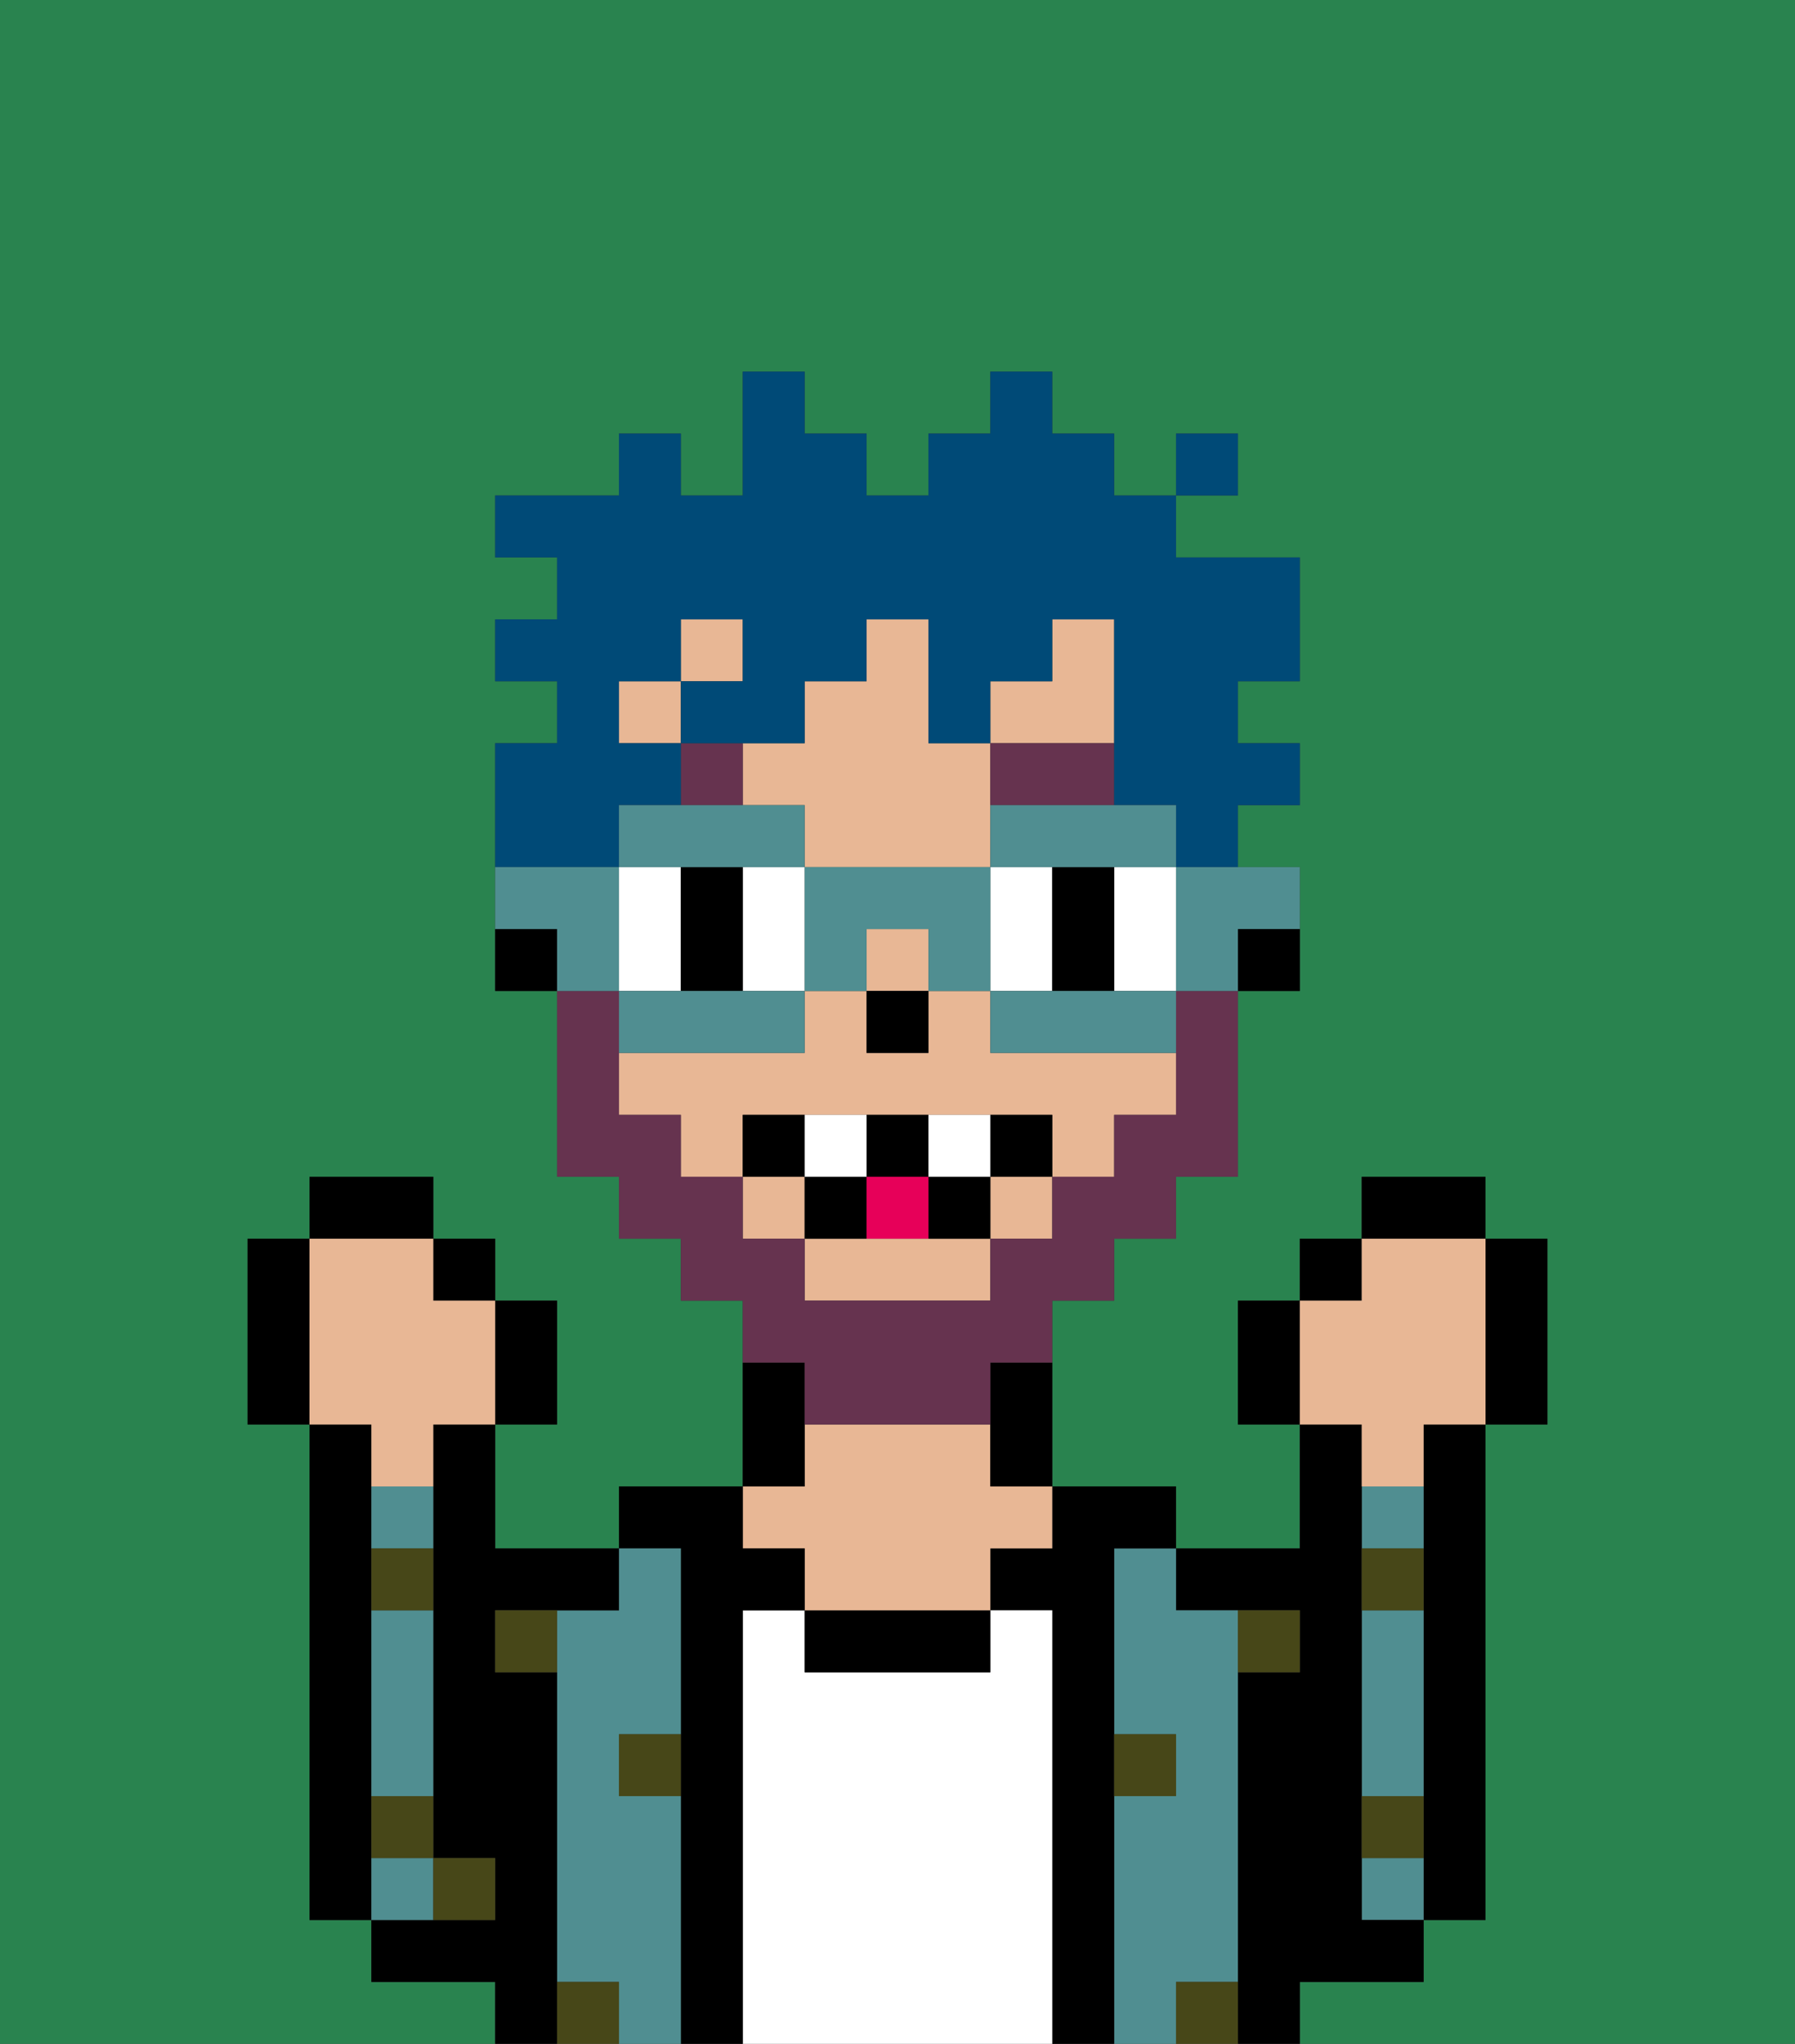 <svg xmlns="http://www.w3.org/2000/svg" viewBox="0 0 29 33"><rect x="0" y="0" width="29" height="33" fill="#333333" stroke="none"/><defs><style>polygon,rect,path{shape-rendering:crispedges;}.na300-1{fill:#29834f;}.na300-2{fill:#000000;}.na300-3{fill:#508e91;}.na300-4{fill:#ffffff;}.na300-5{fill:#e8b795;}.na300-6{fill:#474718;}.na300-7{fill:#ffffff;}.na300-8{fill:#66334f;}.na300-9{fill:#66334f;}.na300-10{fill:#e70059;}.na300-11{fill:#004a77;}.na300-12{fill:#508e91;}</style></defs><path class="na300-1" d="M0,33H8V32H6V31H5V23H4V20H5V19H7v1H8v1H9v2H8v2h2V24h2V21H11V20H10V19H9V16H8V12H9V11H8V10H9V9H8V8h2V7h1V8h1V6h1V7h1V8h1V7h1V6h1V7h1V8h1V7h1V8H19V9h2v2H20v1h1v1H20v1h1v2H20v3H19v1H18v1H17v3h2v1h2V23H20V21h1V20h1V19h2v1h1v3H24v8H23v1H21v1h8V0H0Z"/><path class="na300-2" d="M23,24v7h1V23H23Z"/><path class="na300-2" d="M6,29V23H5v8H6V29Z"/><path class="na300-3" d="M22,30v1h1V30Z"/><path class="na300-3" d="M23,24H22v1h1Z"/><path class="na300-3" d="M23,28V26H22v3h1Z"/><path class="na300-2" d="M22,32h1V31H22V23H21v2H19v1h2v1H20v6h1V32Z"/><path class="na300-3" d="M20,32V26H19V25H18v3h1v1H18v4h1V32Z"/><path class="na300-2" d="M18,29V25h1V24H17v1H16v1h1v7h1V29Z"/><path class="na300-4" d="M17,26H16v1H13V26H12v7h5V26Z"/><path class="na300-2" d="M13,26v1h3V26H13Z"/><path class="na300-5" d="M13,25v1h3V25h1V24H16V23H13v1H12v1Z"/><path class="na300-2" d="M13,23V22H12v2h1Z"/><path class="na300-2" d="M12,26h1V25H12V24H10v1h1v8h1V26Z"/><path class="na300-3" d="M11,29H10V28h1V25H10v1H9v6h1v1h1V29Z"/><path class="na300-2" d="M9,31V27H8V26h2V25H8V23H7v7H8v1H6v1H8v1H9V31Z"/><path class="na300-3" d="M6,25H7V24H6Z"/><path class="na300-3" d="M6,27v2H7V26H6Z"/><path class="na300-3" d="M7,30H6v1H7Z"/><path class="na300-6" d="M8,31V30H7v1Z"/><path class="na300-6" d="M19,29V28H18v1Z"/><path class="na300-6" d="M10,29h1V28H10Z"/><path class="na300-6" d="M21,27V26H20v1Z"/><path class="na300-6" d="M9,32v1h1V32Z"/><path class="na300-6" d="M19,32v1h1V32Z"/><path class="na300-6" d="M23,29H22v1h1Z"/><path class="na300-6" d="M23,25H22v1h1Z"/><path class="na300-6" d="M6,30H7V29H6Z"/><path class="na300-6" d="M6,26H7V25H6Z"/><path class="na300-6" d="M8,27H9V26H8Z"/><path class="na300-2" d="M20,16h1V15H20Z"/><rect class="na300-5" x="14" y="15" width="1" height="1"/><rect class="na300-5" x="11" y="10" width="1" height="1"/><rect class="na300-5" x="12" y="19" width="1" height="1"/><path class="na300-5" d="M16,17V16H15v1H14V16H13v1H10v1h1v1h1V18h5v1h1V18h1V17H16Z"/><path class="na300-5" d="M14,20H13v1h3V20H14Z"/><rect class="na300-5" x="10" y="11" width="1" height="1"/><polygon class="na300-5" points="18 11 18 10 17 10 17 11 16 11 16 12 18 12 18 11"/><path class="na300-5" d="M13,13v1h3V12H15V10H14v1H13v1H12v1Z"/><rect class="na300-5" x="16" y="19" width="1" height="1"/><path class="na300-2" d="M16,23v1h1V22H16Z"/><path class="na300-2" d="M8,15v1H9V15Z"/><rect class="na300-2" x="14" y="16" width="1" height="1"/><path class="na300-7" d="M11,15V14H10v2h1Z"/><path class="na300-7" d="M12,14v2h1V14Z"/><path class="na300-7" d="M17,14H16v2h1V14Z"/><path class="na300-7" d="M19,14H18v2h1V14Z"/><path class="na300-2" d="M11,14v2h1V14Z"/><path class="na300-2" d="M17,15v1h1V14H17Z"/><path class="na300-8" d="M17,13h1V12H16v1Z"/><rect class="na300-8" x="11" y="12" width="1" height="1"/><path class="na300-9" d="M13,23h3V22h1V21h1V20h1V19h1V16H19v2H18v1H17v1H16v1H13V20H12V19H11V18H10V16H9v3h1v1h1v1h1v1h1Z"/><path class="na300-2" d="M13,18H12v1h1Z"/><path class="na300-2" d="M16,18v1h1V18Z"/><path class="na300-2" d="M15,19v1h1V19Z"/><path class="na300-2" d="M15,19V18H14v1Z"/><rect class="na300-2" x="13" y="19" width="1" height="1"/><path class="na300-7" d="M14,19V18H13v1Z"/><path class="na300-7" d="M16,19V18H15v1Z"/><path class="na300-10" d="M14,20h1V19H14Z"/><path class="na300-2" d="M20,21v2h1V21Z"/><rect class="na300-2" x="21" y="20" width="1" height="1"/><rect class="na300-2" x="22" y="19" width="2" height="1"/><path class="na300-2" d="M24,23h1V20H24v3Z"/><path class="na300-5" d="M22,24h1V23h1V20H22v1H21v2h1Z"/><path class="na300-2" d="M9,23V21H8v2Z"/><rect class="na300-2" x="7" y="20" width="1" height="1"/><rect class="na300-2" x="5" y="19" width="2" height="1"/><path class="na300-2" d="M5,20H4v3H5V20Z"/><path class="na300-5" d="M6,24H7V23H8V21H7V20H5v3H6Z"/><path class="na300-11" d="M10,13h1V12H10V11h1V10h1v1H11v1h2V11h1V10h1v2h1V11h1V10h1v3h1v1h1V13h1V12H20V11h1V9H19V8H18V7H17V6H16V7H15V8H14V7H13V6H12V8H11V7H10V8H8V9H9v1H8v1H9v1H8v2h2Z"/><rect class="na300-11" x="19" y="7" width="1" height="1"/><path class="na300-12" d="M19,15v1h1V15h1V14H19Z"/><path class="na300-12" d="M17,16H16v1h3V16H17Z"/><polygon class="na300-12" points="12 14 13 14 13 13 12 13 11 13 10 13 10 14 11 14 12 14"/><path class="na300-12" d="M16,13v1h3V13H16Z"/><path class="na300-12" d="M13,14v2h1V15h1v1h1V14Z"/><path class="na300-12" d="M13,17V16H10v1h3Z"/><path class="na300-12" d="M10,15V14H8v1H9v1h1Z"/></svg>